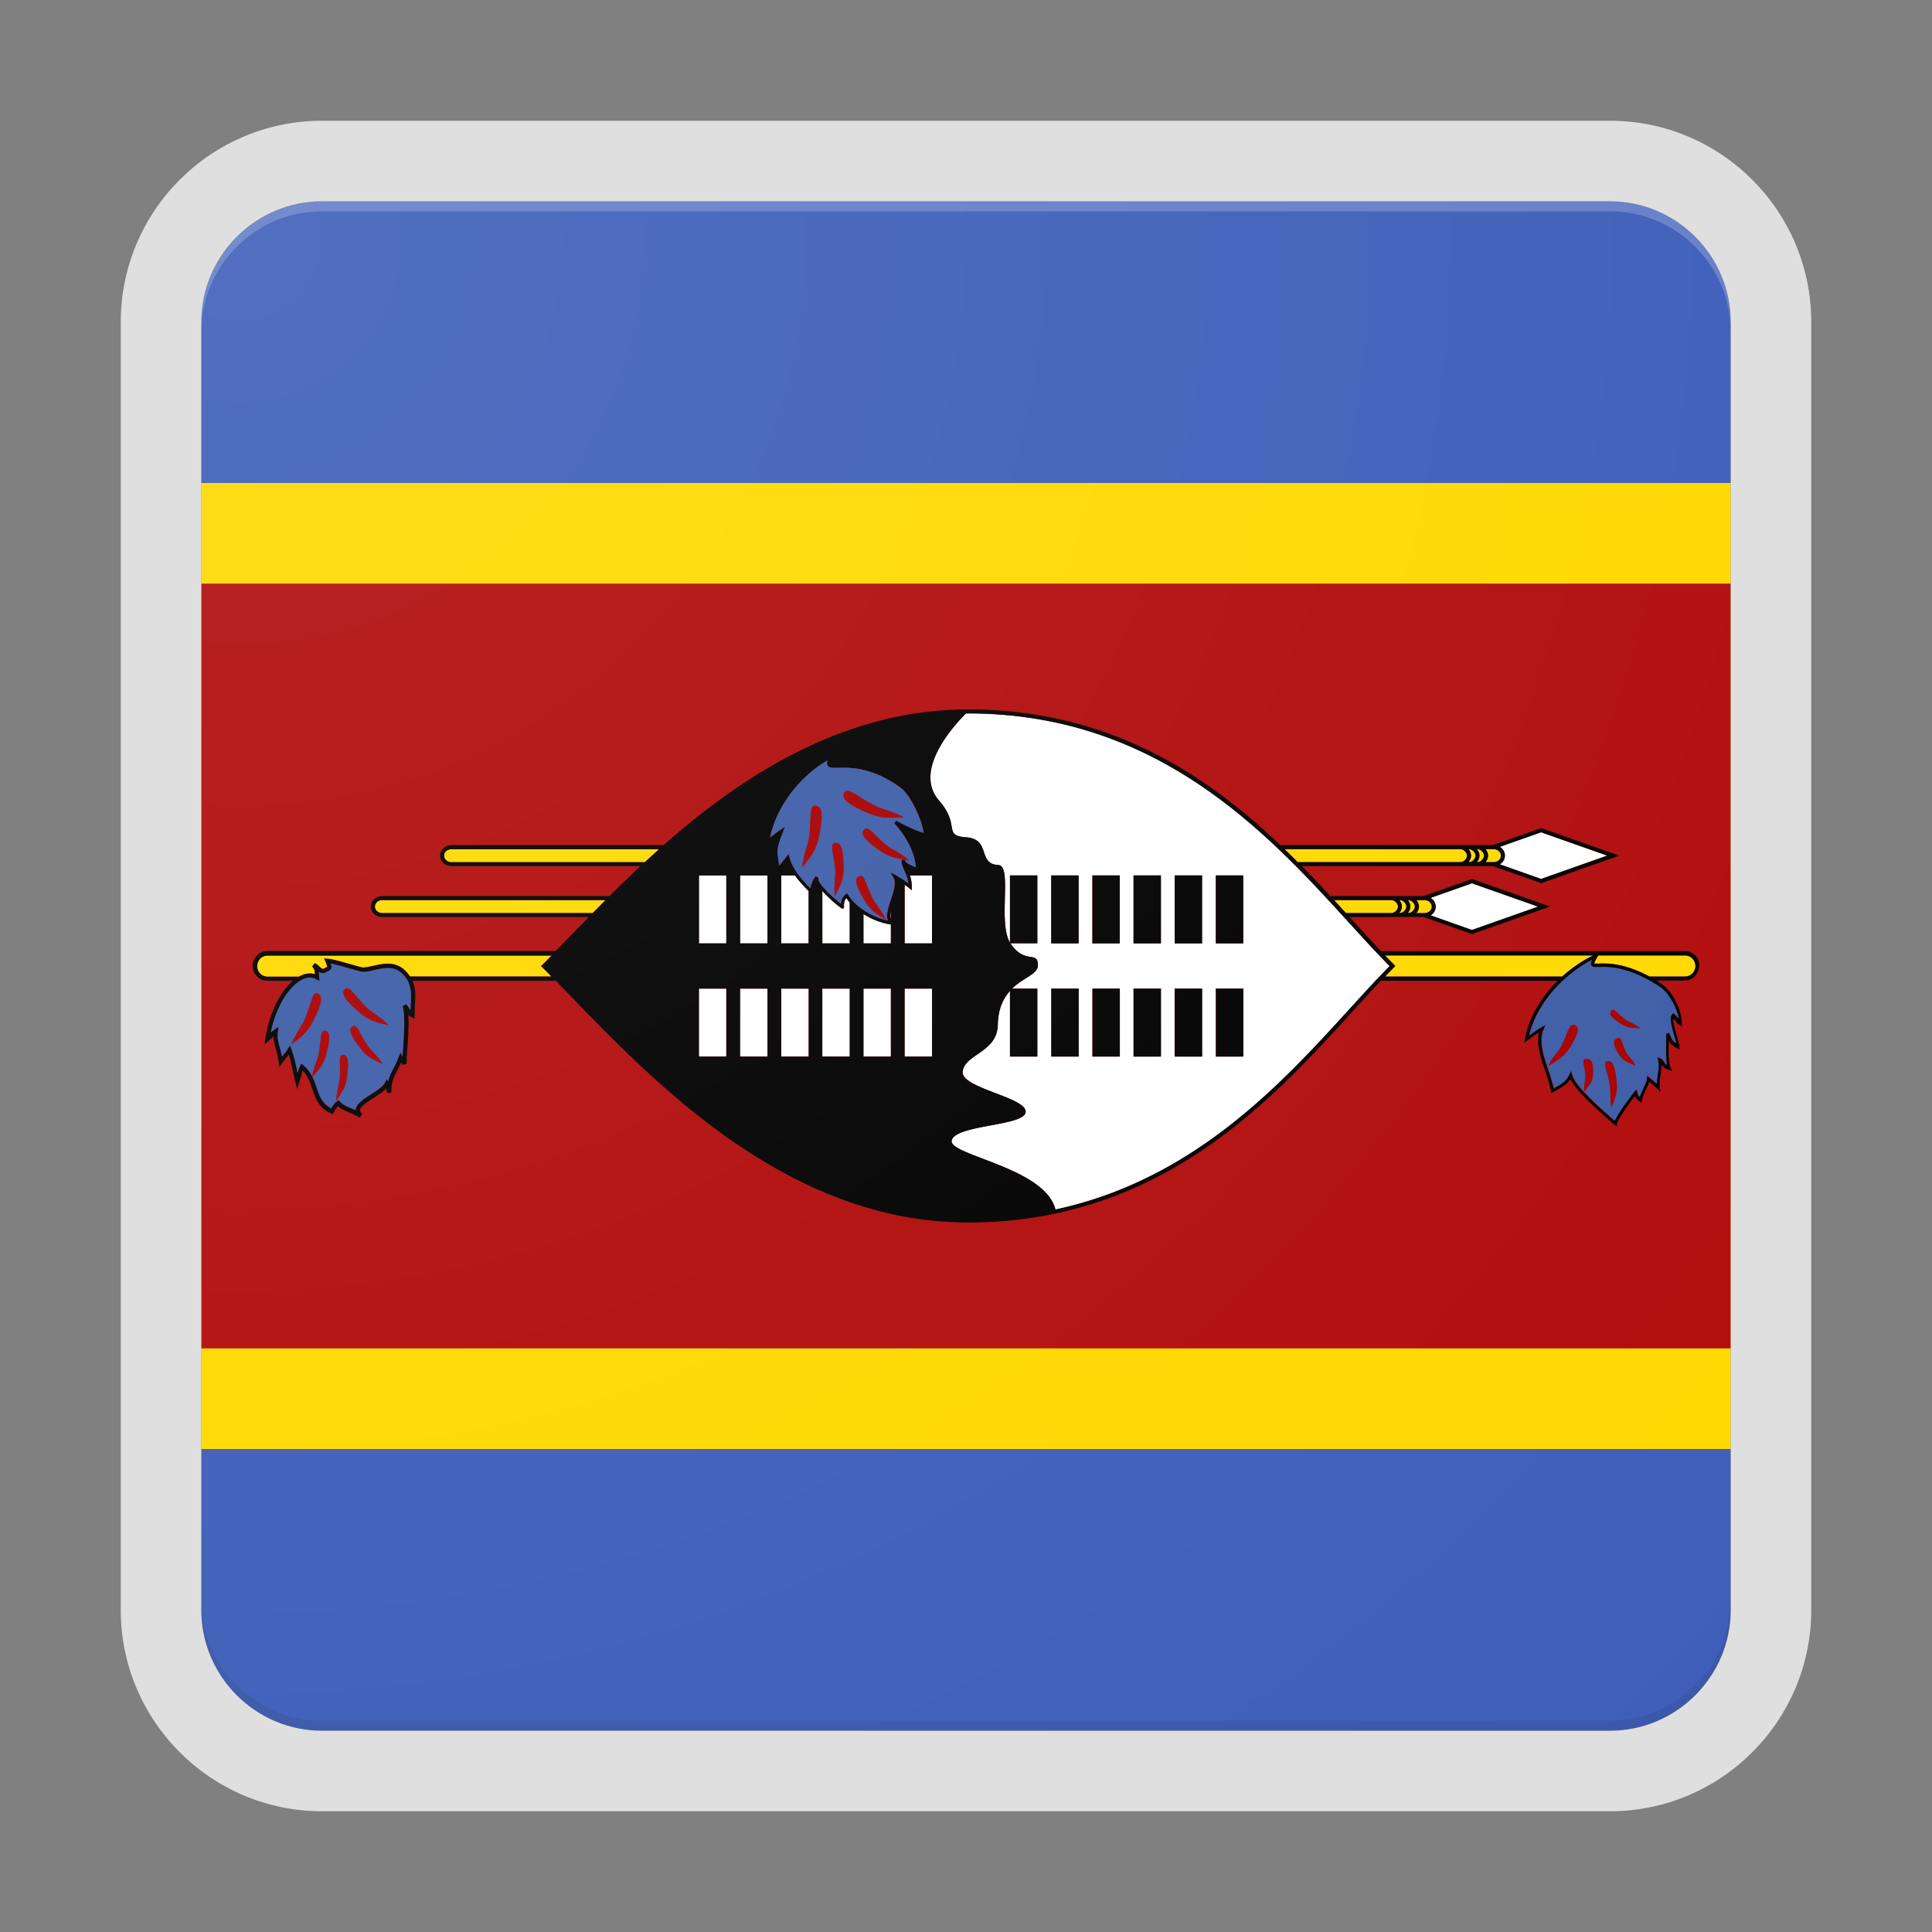 <svg xmlns="http://www.w3.org/2000/svg" width="192" height="192"><rect width="100%" height="100%" fill="#808080" stroke="none"/><path fill="#3E5EB9" d="M172 160V32c0-6.6-5.4-12-12-12H32c-6.6 0-12 5.4-12 12v128c0 6.6 5.4 12 12 12h128c6.6 0 12-5.4 12-12z"/><path fill="#FFD900" d="M20 48h152v96H20z"/><path fill="#B10C0C" d="M20 58h152v76H20z"/><path fill="#FFD900" d="M64.08 85.68H44.85c-.4 0-.72-.29-.72-.65 0-.36.32-.64.72-.64H65.5c-.48.43-.96.86-1.42 1.29zm83.8-.65c0 .24-.1.46-.26.65h.82c.4 0 .72-.29.72-.65 0-.36-.32-.64-.72-.64h-.82c.15.18.26.41.26.64zm-1.05.85v-.14.14zm0-1.49h-.06c.15.18.25.41.25.64 0 .24-.1.46-.26.65h.06c.31 0 .65-.33.65-.65s-.32-.64-.64-.64v-.2.2zm-.64.64c0 .24-.1.46-.26.65h.06c.31 0 .65-.33.65-.65 0-.31-.33-.64-.65-.64h-.06c.16.18.26.41.26.64zm-1.05-.64h-17.48c.45.43.88.86 1.31 1.29h16.17c.31 0 .65-.33.65-.65s-.33-.64-.65-.64v-.2.2zm0 1.49v-.13.13zm-11.38 4.86h4.52v.2-.2c.31 0 .65-.33.65-.64s-.33-.65-.65-.65h-5.7c.4.44.79.87 1.18 1.29zm-96.5-.64c0 .36.32.64.72.64H58.9c.42-.43.84-.85 1.27-1.29h-22.2c-.39 0-.71.29-.71.65zm103.75 0c0 .24-.1.46-.26.65h.82c.4 0 .72-.29.72-.64 0-.36-.32-.65-.72-.65h-.82c.16.18.26.4.26.64zm-.85 0c0 .24-.1.46-.26.65h.06v.2-.2c.31 0 .65-.33.65-.64s-.33-.65-.65-.65h-.06c.16.18.26.4.26.64zm-1.04-.65h-.06c.15.18.25.41.25.64 0 .24-.1.46-.26.65h.06c.31 0 .65-.33.65-.64.01-.32-.33-.65-.64-.65v-.2.2zM168.49 96c0-.58-.46-1.05-1.03-1.05h-8.62l-.08.13c-.08.14-.33.58-.33.68 0-.01.06 0 .23 0h.24c.12 0 .25-.01.39-.01.6 0 2.24 0 4.63 1.3h3.53c.57 0 1.04-.47 1.04-1.05zm-114.58.14l-.14-.14.14-.14c.29-.29.59-.6.9-.91H26.57c-.57 0-1.03.47-1.03 1.05 0 .58.46 1.05 1.03 1.05h3.12c.36-.2.73-.32 1.1-.32.17 0 .33.02.49.07v-.09c-.01-.28-.01-.37-.26-.67l.24-.33c.24.1.4.26.52.38.23.23.31.24.58.06l.06-.03c.04-.02.09-.04.1-.05 0-.01-.01-.11-.18-.51l-.14-.31.34.02c.45.02 1.43.3 2.29.55.53.15 1.09.31 1.22.32h.05c.26 0 .59-.08.95-.16.45-.1.96-.22 1.47-.22.73 0 1.32.24 1.79.75.17.17.31.35.43.53H54.8c-.29-.3-.59-.61-.89-.9zm104.42-1.19h-20.69c.3.31.6.62.89.91l.14.14-.14.14c-.29.29-.59.6-.89.91h17.61c.92-.83 1.97-1.56 3.08-2.1z"/><path fill="#FFF" d="M149.04 84.16l4.11-1.45 6.57 2.32-6.57 2.32-4.1-1.45c.3-.19.5-.51.5-.87s-.2-.68-.51-.87zm-2.76 3.62l-4.11 1.45c.3.19.51.51.51.87s-.2.68-.5.87l4.1 1.45 6.57-2.32-6.57-2.32zm-12.18 12.51c-6.69 7.35-15.45 16.96-29.21 19.91-1.02-4.15-10.47-5.36-10.32-6.82.3-1.65 7.28-1.43 7.36-2.88.09-1.45-6.45-2.37-6.26-3.99.15-1.73 3.38-1.9 3.49-4.58.02-1.67.55-2.72 1.21-3.45V105h2.72v-6.75h-2.52c1.16-1.12 2.59-1.43 2.58-2.35-.03-1.46-1.24-.03-2.68-2.06-.02-.03-.04-.07-.06-.1h2.68V87h-2.72v6.68c-1.22-2.09.27-7.66-1.16-7.72-2.11-.09-.69-2.57-3.19-2.75-2.38-.17-.5-1.18-2.75-3.71-2.56-3.06 1.71-7.59 2.73-8.6h.21c18.92 0 29.87 12.03 37.87 20.81 1.41 1.55 2.75 3.02 4.02 4.3-1.25 1.27-2.59 2.73-4 4.28zm-25.54-6.54h2.72V87h-2.72v6.75zm5.45-6.75h-1.36v6.75h2.72V87h-1.36zm4.09 0h-1.36v6.75h2.72V87h-1.36zm5.45 0h-2.72v6.75h2.72V87zm-19.08 6.75h2.72V87h-2.72v6.75zm2.73 4.5h-2.73V105h2.72v-6.75zm4.09 0h-2.73V105h2.72v-6.75zm4.08 0h-2.73V105h2.72v-6.75zm4.09 0h-2.73V105h2.72v-6.75zm4.09 0h-2.73V105h2.72v-6.75zm-43.19-9.7c-.5-.5-.97-1.01-1.36-1.55h-1.36v6.75h2.72v-5.2zM72.18 87h-2.72v6.75h2.72V87zm4.09 0h-2.72v6.75h2.72V87zm4.09 11.25h-2.73V105H80.36v-6.75zm-8.18 0h-2.73V105h2.72v-6.75zm4.09 0h-2.73V105h2.72v-6.75zM90.43 87c.11.31.19.68.19 1.13v.34l-.26-.21c-.15-.12-.3-.23-.45-.34v5.83h2.72V87h-2.2zm-1.89 4.88c-.95-.15-1.91-.53-2.73-1.04v2.91h2.72v-1.87zm-4.09-2.2c-.12-.14-.23-.28-.33-.43-.19.2-.23.48-.25.81l.03.02-.07.21h-.11c-.04 0-.05-.02-.1-.04l-.01.01-.05-.05c-.38-.25-1.26-1.03-1.83-1.66v5.2h2.72v-4.07zm4.09.91c-.06.29-.07.54 0 .74v-.74zM89.9 105h2.72v-6.75H89.9V105zm-5.45-6.75h-2.73V105h2.72v-6.75zm4.09 0h-2.73V105h2.72v-6.75z"/><path d="M167.45 94.52h-30.21c-.91-.96-1.86-2-2.85-3.09l-.27-.3h7.36l4.81 1.7 7.76-2.74-7.76-2.74-4.82 1.7h-1.49-.84-.84-6.08c-.91-.98-1.85-1.98-2.84-2.98h18.98l4.81 1.7 7.76-2.74-7.76-2.74-4.82 1.7h-1.49-.86-.84-17.91c-7.33-6.97-17-13.49-31.03-13.49-12.29 0-22.37 6.51-30.28 13.49H44.85c-.61 0-1.12.47-1.12 1.04 0 .57.5 1.04 1.12 1.04h18.8c-1.07 1-2.1 2-3.08 2.98h-22.6c-.61 0-1.12.47-1.12 1.04 0 .57.5 1.04 1.12 1.04h20.54c-.62.63-1.22 1.25-1.8 1.85-.51.53-1.01 1.04-1.49 1.53H26.57c-.8 0-1.46.66-1.46 1.48 0 .81.65 1.48 1.46 1.48h2.53c-1.27 1.1-2.37 3.29-2.73 5.76l-.08.56.43-.37c.31-.27.38-.38.44-.46 0 0 0-.01.01-.01 0 .41.09.74.21 1.16.1.37.22.8.31 1.42l.08.51.3-.42c.28-.39.41-.53.51-.64.05-.05.09-.1.13-.15.15.47.25.93.36 1.45.08.37.17.77.28 1.24l.18.71.22-.69c.13-.41.19-.63.22-.79.03-.14.05-.22.11-.35.53.55.75 1.2.96 1.83.3.91.62 1.85 1.85 2.42l.18.08.09-.17c.16-.28.29-.49.43-.63.3.29.61.42 1 .58.3.12.68.28 1.16.56l.25-.37c-.24-.2-.23-.33-.22-.38.02-.36.73-.81 1.35-1.21.48-.31.95-.61 1.25-.93.01.1.04.24.1.46l.41-.06c0-1.08.26-1.57.58-2.18.12-.24.26-.5.4-.81.03.04.07.1.14.24l.4-.1c0-.5.04-1.12.09-1.77.07-1.03.15-2.15.08-3.1.07.08.17.15.33.23l.3.14v-.33c0-.35.02-.69.03-1.01.05-.87.09-1.66-.25-2.42h14.24c.48.49.98 1.01 1.5 1.54 8.67 8.95 21.78 22.48 39.49 22.48 19.1 0 30.12-12.1 38.17-20.94.99-1.08 1.93-2.12 2.84-3.08h17.56c-1.69 1.68-2.89 3.75-3.24 5.75l-.07.41.33-.24c.41-.3.76-.55 1.13-.79-.28 1.16.17 2.49.6 3.78.23.68.46 1.38.58 2.04l.04.23.32-.18c.76-.43 1.24-.69 1.58-1.23.64 1.26 2.8 3.14 4 4.2l.6.52.05-.3c.07-.43 1.05-1.81 1.77-2.74.08.18.21.38.46.53l.24.15.01-.29c.01-.19.2-.61.37-.98.14-.3.27-.59.34-.82.21.17.5.4.78.68l.34.34-.06-.48c-.05-.42.01-.85.07-1.26.05-.33.1-.66.09-.99.13.19.32.4.7.52l.35.1-.15-.33c-.22-.49-.2-1.61-.18-2.42v-.18c.13.21.35.41.81.67l.29.16-.04-.33c-.04-.3-.15-.71-.28-1.14-.15-.53-.36-1.28-.33-1.65.06.07.11.13.16.2.14.17.26.34.43.45l.26.17v-.31c0-1.34-.95-3.21-1.99-3.91-.18-.12-.36-.24-.54-.35h2.79c.8 0 1.46-.66 1.46-1.48.05-.78-.6-1.45-1.41-1.45zm-.69 6.7c-.11-.15-.23-.3-.37-.42l-.12-.1-.11.11c-.33.34-.08 1.22.18 2.16.07.26.14.51.2.72-.34-.24-.41-.41-.53-.69a7.4 7.4 0 00-.15-.34l-.32.09c.02.21.01.55 0 .94-.02.72-.03 1.58.09 2.18-.12-.09-.19-.2-.26-.31-.1-.15-.2-.31-.41-.38l-.3-.09.08.3c.12.43.05.9-.02 1.39-.04.3-.09.61-.1.92-.19-.16-.36-.3-.51-.42-.08-.06-.15-.12-.2-.16l-.25-.22-.02.34c-.01.2-.21.62-.38 1-.13.3-.26.58-.34.81-.12-.14-.17-.31-.22-.47l-.09-.32-.21.26c-.07.09-1.56 1.97-1.95 2.87l-.18-.15c-1.2-1.05-3.71-3.24-4.04-4.38l-.13-.43-.19.41c-.29.64-.71.89-1.52 1.34-.13-.61-.34-1.24-.55-1.86-.47-1.4-.95-2.85-.46-3.99l.2-.47-.44.26c-.42.25-.78.5-1.19.79.67-2.92 3.15-5.89 6.23-7.49-.12.25-.15.41-.08.54.09.16.3.18.52.18h.25c.11 0 .24-.01.38-.01.67 0 2.72 0 5.72 2.01.83.56 1.63 2 1.8 3.18.03-.06.01-.08-.01-.1zM40.82 99.87l-.03.58c0-.01-.01-.02-.01-.03-.07-.14-.16-.33-.4-.62l-.37.2c.26.99.15 2.56.06 3.94-.03.37-.05.73-.07 1.07l-.21-.42-.17.46c-.17.48-.35.83-.53 1.16-.21.4-.41.77-.52 1.28l-.14-.24-.17.36c-.17.37-.78.76-1.37 1.14-.77.49-1.51.96-1.54 1.54v.06c-.23-.11-.42-.19-.59-.26-.42-.17-.7-.29-.98-.61l-.12-.14-.15.1c-.23.15-.41.39-.6.72-.92-.49-1.17-1.23-1.45-2.08-.12-.35-.24-.7-.41-1.05l-.06.06c.01-.05.02-.09.03-.13-.2-.38-.46-.76-.86-1.09l-.21-.17-.12.24c-.17.35-.2.48-.25.69-.03-.15-.06-.3-.09-.44-.15-.68-.27-1.27-.52-1.9l-.15-.4-.22.37c-.15.25-.22.32-.32.44-.06.07-.14.15-.25.29-.08-.4-.16-.72-.24-.98-.15-.55-.25-.91-.16-1.5l.07-.48-.4.28c-.21.15-.32.24-.38.31.66-3.24 2.5-5.45 3.88-5.45.22 0 .43.05.62.16l.35.19-.04-.4c-.02-.17-.02-.29-.03-.4v-.12c.21.15.53.18.89-.05l.04-.02c.33-.17.39-.36.25-.76.49.09 1.23.31 1.86.49.72.21 1.14.33 1.32.34h.07c.31 0 .66-.08 1.04-.17.43-.1.91-.21 1.38-.21.62 0 1.09.2 1.49.62.89.89.84 1.84.78 3.03zm-.49-3.34c-.47-.5-1.06-.75-1.79-.75-.51 0-1.02.12-1.47.22-.35.08-.69.16-.95.16h-.05c-.14-.01-.69-.17-1.22-.32-.86-.25-1.84-.53-2.29-.55l-.34-.02.14.31c.17.39.18.49.18.51-.01.01-.06.04-.1.05l-.06.03c-.28.18-.35.17-.58-.06-.13-.12-.28-.28-.52-.38l-.24.33c.25.3.25.38.26.67v.09c-.16-.05-.32-.07-.49-.07-.36 0-.73.11-1.1.32h-3.12c-.57 0-1.03-.47-1.03-1.05 0-.58.46-1.05 1.03-1.05h28.24c-.31.31-.61.62-.9.91l-.16.12.14.14c.29.29.6.6.9.91H40.76c-.12-.17-.26-.35-.43-.52zm3.8-11.49c0-.36.32-.64.72-.64H65.5c-.48.43-.96.86-1.42 1.29H44.85c-.4-.01-.72-.3-.72-.65zm48.5 8.71H89.9v-5.83c.15.11.3.22.45.34l.26.21v-.34c0-.46-.08-.82-.19-1.13h2.2v6.75zM69.46 105v-6.75h2.73V105H69.46zm4.09 0v-6.75h2.73V105H73.55zm4.09 0v-6.75h2.73V105H77.64zm4.08 0v-6.75h2.73V105H81.72zm4.09 0v-6.75h2.73V105H85.81zm6.82 0H89.9v-6.75h2.73V105zm-6.82-11.25v-2.91c.82.52 1.78.9 2.73 1.04v1.87H85.81zm-4.09 0v-5.2c.57.63 1.46 1.41 1.83 1.66l.05.05.01-.01c.05.03.07.05.1.04h.11l.07-.21-.03-.02c.01-.33.05-.6.25-.81.1.15.21.29.33.43v4.07h-2.72zm-4.08 0V87H79c.39.55.86 1.05 1.36 1.55v5.2h-2.72zm-4.09 0V87h2.72v6.75h-2.72zm-4.09 0V87h2.72v6.75h-2.72zm21.57-7.53c-.17-.09-.32-.16-.44-.22-.35-.16-.53-.24-.68-.58l-.31.06c0 .41.15.74.31 1.09.16.35.32.72.37 1.21-.4-.3-.81-.56-1.27-.82l-.51-.28.29.51c.32.56.03 1.43-.25 2.26-.26.77-.51 1.51-.29 2.04-1.62-.35-3.27-1.41-3.94-2.57l-.09-.15-.14.1c-.35.24-.46.59-.5.95-.76-.6-2.4-2.06-2.23-2.59l-.29-.14c-.33.46-.43.76-.5 1.19-.94-.94-1.77-1.9-2.09-3.1l-.08-.32-.2.26c-.23.3-.35.45-.48.6-.08.09-.15.19-.25.31-.27-1.66-.24-1.74.35-3.27l.23-.6-.42.28c-.38.25-.7.5-1.07.79.61-2.99 2.89-6.03 5.71-7.66-.07.21-.08.38 0 .51.13.21.43.23.76.23h.32c.14 0 .29-.01.46-.01 1.31 0 3.35.21 5.8 2.05.86.65 2.07 3.12 2.2 4.43-1.06-.3-2.7-1.21-2.72-1.22l-.19.26c-.01.02 1.98 2.04 2.14 4.4zm-2.49 5.11c-.07-.2-.06-.45 0-.74v.74zm-28.36-1.88c-.43.44-.86.86-1.27 1.29H37.98c-.4 0-.72-.29-.72-.64 0-.36.32-.65.72-.65h22.2zm44.71 30.75c-1.02-4.15-10.47-5.36-10.32-6.82.3-1.65 7.28-1.43 7.36-2.88.09-1.45-6.45-2.37-6.26-3.99.15-1.73 3.38-1.9 3.49-4.58.02-1.67.55-2.72 1.21-3.45V105h2.72v-6.75h-2.52c1.16-1.12 2.59-1.43 2.58-2.35-.03-1.46-1.24-.03-2.68-2.06-.02-.03-.04-.07-.06-.1h2.68V87h-2.72v6.68c-1.22-2.09.27-7.66-1.16-7.72-2.11-.09-.69-2.57-3.19-2.75-2.38-.17-.5-1.18-2.75-3.71-2.56-3.06 1.71-7.59 2.73-8.6h.21c18.92 0 29.87 12.03 37.87 20.81 1.41 1.55 2.75 3.02 4.02 4.3-1.27 1.28-2.6 2.74-4.01 4.29-6.68 7.34-15.44 16.95-29.2 19.9zm33.39-30.75c.31 0 .65.33.65.65 0 .31-.33.64-.65.64v.2-.2h-4.52c-.39-.42-.78-.85-1.18-1.29h5.7zm1.68 0c.31 0 .65.33.65.64s-.33.64-.65.64v.2-.2h-.06c.16-.18.26-.41.26-.65 0-.23-.1-.46-.25-.64h.05zm2.22 1.52c.3-.19.5-.51.5-.87s-.2-.69-.51-.87l4.11-1.45 6.57 2.32-6.57 2.32-4.1-1.45zm-.61-1.52c.4 0 .72.29.72.65 0 .36-.32.64-.72.64h-.82c.16-.18.26-.41.26-.65 0-.23-.1-.46-.25-.64h.81zm-3.04 6.69l.14-.14-.14-.14c-.29-.29-.59-.6-.89-.91h20.69c-1.12.54-2.16 1.27-3.08 2.1h-17.61c.3-.31.6-.62.89-.91zm20.76-.39c-.15 0-.28 0-.39.01h-.24c-.17 0-.23-.01-.23 0-.01-.11.24-.54.33-.68l.08-.13h8.62c.57 0 1.03.47 1.03 1.05 0 .58-.46 1.05-1.03 1.05h-3.53c-2.4-1.29-4.04-1.3-4.64-1.3zm-20.17-6.5v.2c.31 0 .65.33.65.65 0 .31-.33.64-.65.64h-.06c.16-.18.26-.41.26-.65 0-.23-.1-.46-.25-.64h.06l-.01-.2zm6.87-4.86c.31 0 .65.33.65.64s-.33.65-.65.65h-.06c.16-.18.26-.41.26-.65 0-.23-.1-.46-.25-.64h.05zm13.74.64l-6.57 2.32-4.1-1.45c.3-.19.5-.51.5-.87s-.2-.69-.51-.87l4.11-1.45 6.57 2.32zm-11.29-.64c.4 0 .72.29.72.64 0 .36-.32.65-.72.65h-.82c.16-.18.26-.41.26-.65 0-.23-.1-.46-.25-.64h.81zm-1.61 1.49v-.14.14zm-1.69 0v-.13.13zm1.69-1.69v.2c.31 0 .65.33.65.64s-.33.65-.65.65h-.06c.16-.18.26-.41.26-.65 0-.23-.1-.46-.25-.64h.06l-.01-.2zm-1.69 0v.2c.31 0 .65.33.65.64s-.33.65-.65.65h-16.17c-.43-.43-.86-.86-1.31-1.29h17.48v-.2zm-35.22 9.56h-1.36V87h2.72v6.75h-1.36zm-5.45 0V87h2.72v6.75h-2.72zm0 4.5h2.73V105h-2.72v-6.75zm4.09 0h2.73V105h-2.72v-6.75zM116.74 87h2.72v6.75h-2.72V87zm6.81 0v6.75h-2.72V87h2.72zm-10.9 0h2.72v6.75h-2.72V87zm0 11.25h2.73V105h-2.72v-6.75zm4.09 0h2.73V105h-2.72v-6.75zm4.09 0h2.73V105h-2.72v-6.75z"/><path fill="#3D5DA7" d="M165.01 98.1c-3-2.01-5.04-2.01-5.72-2.01-.14 0-.27 0-.38.01h-.25c-.22 0-.43-.01-.52-.18-.07-.13-.04-.29.08-.54-3.08 1.6-5.56 4.58-6.23 7.49.41-.29.77-.54 1.19-.79l.44-.26-.2.47c-.49 1.14-.01 2.59.46 3.99.21.61.42 1.25.55 1.86.81-.46 1.23-.7 1.52-1.34l.19-.41.13.43c.33 1.14 2.84 3.33 4.04 4.38l.18.15c.39-.9 1.88-2.78 1.95-2.87l.21-.26.09.32c.04.16.1.33.22.47.07-.23.2-.52.34-.81.17-.37.36-.8.38-1l.02-.34.25.22c.05.04.12.1.2.16.14.11.32.25.51.42 0-.32.05-.62.1-.92.07-.49.14-.96.02-1.39l-.08-.3.3.09c.21.06.31.22.41.38.07.11.14.22.26.31-.12-.6-.1-1.46-.09-2.18.01-.39.02-.72 0-.94l.32-.09c.06.13.11.24.15.34.12.29.19.46.53.69-.05-.22-.12-.47-.2-.72-.27-.94-.52-1.82-.18-2.16l.11-.11.12.1c.14.13.26.28.37.42.02.02.03.04.05.06-.21-1.13-1.01-2.57-1.84-3.14zm-8.74 5.57c-.68 1.18-1.01 1.43-2.42 2.28.53-1.06 1.02-1.4 1.36-2.08.61-1.2.69-2.15 1.22-2.01.53.14.53.63-.16 1.81zm1.17 4.81c-.07-.81.17-1.14.12-1.66-.07-.91-.45-1.54.04-1.59.49-.04.71.27.72 1.19 0 .92-.15 1.16-.88 2.06zm2.72 1.58c-.21-1.13-.05-1.63-.19-2.35-.24-1.28-.71-2.12-.25-2.24.45-.12.72.3.89 1.59.17 1.3.08 1.66-.45 3zm2.36-4.15c-1.08-.44-1.32-.58-1.79-1.38-.46-.8-.43-1.17 0-1.35.43-.18.44.53.84 1.35.23.46.6.65.95 1.38zm.47-3.74c-1.08-.01-1.35-.06-2.14-.58s-.96-.86-.72-1.16c.24-.3.62.31 1.38.88.43.32.81.35 1.48.86zM40.03 96.82c-.4-.42-.87-.62-1.49-.62-.46 0-.95.11-1.38.21-.38.09-.74.17-1.04.17h-.07c-.18-.01-.59-.13-1.32-.34-.62-.18-1.37-.4-1.86-.49.14.4.09.59-.25.76l-.04.02c-.36.24-.68.21-.89.05v.12c0 .11.01.23.03.4l.04.4-.35-.19c-.2-.1-.4-.16-.62-.16-1.38 0-3.23 2.2-3.88 5.45.07-.07.17-.16.38-.31l.4-.28-.07.48c-.09.59.01.95.16 1.5.07.27.16.58.24.98.11-.14.19-.22.25-.29.1-.12.17-.19.32-.44l.22-.37.15.4c.25.64.37 1.23.52 1.9.03.14.06.28.09.44.05-.21.08-.35.25-.69l.12-.24.21.17c.4.34.66.71.86 1.09.22-1.08.53-1.51.67-2.24.25-1.34.11-2.33.59-2.28.48.05.59.56.27 1.88-.31 1.3-.53 1.63-1.49 2.7.17.34.29.7.41 1.05.28.85.53 1.59 1.45 2.08.2-.33.37-.57.6-.72l.15-.1.12.14c.28.33.56.44.98.61.17.07.37.15.59.26v-.06c.04-.58.77-1.04 1.54-1.54.59-.38 1.2-.77 1.37-1.14l.17-.36.14.24c.12-.51.31-.88.52-1.28.18-.33.36-.68.53-1.16l.17-.46.21.42c.02-.34.04-.7.07-1.07.09-1.38.2-2.95-.06-3.94l.36-.19c.25.29.34.48.4.62 0 .01.01.02.01.03l.03-.58c.07-1.17.12-2.12-.78-3.03zm-8.67 4.16c-.69 1.46-1.01 1.77-2.41 2.81.54-1.32 1.02-1.73 1.37-2.57.61-1.49.71-2.68 1.23-2.5.51.19.5.8-.19 2.26zm3.18 5.6c-.14 1.3-.31 1.62-1.13 2.8.06-1.14.33-1.59.37-2.33.07-1.3-.18-2.22.28-2.23.46 0 .62.46.48 1.76zm3.49-.84c-1.36-.62-1.68-.82-2.48-1.92-.8-1.09-.9-1.6-.48-1.84.42-.24.67.73 1.41 1.86.42.64.9.9 1.55 1.9zm-2.69-5.46c-1.19-1.07-1.44-1.63-1.03-2 .4-.37.95.68 2.09 1.8.64.64 1.25.83 2.25 1.82-1.7-.4-2.12-.55-3.31-1.62zm53.52-18.47l.19-.26c.02.01 1.66.92 2.72 1.22-.13-1.3-1.34-3.78-2.2-4.43-2.45-1.84-4.48-2.05-5.8-2.05-.17 0-.32 0-.46.01h-.32c-.32 0-.63-.02-.76-.23-.08-.13-.07-.3 0-.51-2.83 1.63-5.1 4.68-5.71 7.66.36-.29.69-.54 1.07-.79l.42-.28-.23.6c-.59 1.54-.62 1.62-.35 3.27.1-.13.18-.22.25-.31.12-.15.25-.3.48-.6l.2-.26.08.32c.32 1.2 1.15 2.16 2.09 3.1.07-.43.18-.73.5-1.19l.29.14c-.17.53 1.48 1.99 2.23 2.59.04-.36.15-.71.5-.95l.14-.1.09.15c.67 1.16 2.31 2.22 3.94 2.57-.22-.52.03-1.26.29-2.04.28-.84.58-1.7.25-2.26l-.29-.51.51.28c.46.26.87.52 1.27.82-.05-.49-.22-.86-.37-1.21-.16-.35-.31-.69-.31-1.09l.31-.06c.15.34.32.42.68.58.13.06.27.13.44.22-.13-2.35-2.12-4.37-2.14-4.4zm-4.94-3.07c.33-.52 1.26.42 2.86 1.26.91.48 1.63.49 3.04 1.23-1.99.1-2.5.07-4.15-.69-1.64-.77-2.08-1.28-1.75-1.8zm-3.5 4.34c.22-1.76-.04-3.05.58-3.02.62.03.8.68.5 2.44-.31 1.76-.57 2.19-1.8 3.72.19-1.55.6-2.13.72-3.14zm7.64 8.33c-1.37-.85-1.69-1.1-2.39-2.36-.7-1.26-.73-1.8-.24-1.99.49-.19.62.86 1.25 2.15.35.72.83 1.06 1.38 2.2zm-4.23-5.73c.06 1.5-.09 1.9-.86 3.4-.13-1.31.12-1.87.04-2.72-.14-1.49-.6-2.5-.05-2.59.53-.09.81.41.87 1.91zM87 84.22c-1.22-.91-1.49-1.42-1.1-1.8.39-.38.97.56 2.14 1.53.66.55 1.27.68 2.3 1.53-1.7-.24-2.11-.35-3.34-1.26z"/><path fill="#A70000" d="M156.27 103.67c-.68 1.18-1.01 1.43-2.42 2.28.53-1.06 1.02-1.4 1.36-2.08.61-1.2.69-2.15 1.22-2.01.53.14.53.63-.16 1.81zm1.33 1.56c-.49.04-.11.67-.04 1.59.04.52-.19.86-.12 1.66.74-.9.88-1.14.88-2.06-.01-.92-.23-1.24-.72-1.19zm2.11.24c-.45.12.02.96.25 2.24.14.73-.02 1.23.19 2.35.53-1.34.62-1.7.45-3-.16-1.29-.44-1.7-.89-1.59zm.42-5.04c-.24.3-.07.63.72 1.16.79.52 1.06.57 2.14.58-.66-.5-1.05-.54-1.48-.86-.76-.58-1.14-1.18-1.38-.88zm2.86 1.74zm-.47 3.74zm-1.78-2.74c-.43.18-.47.55 0 1.35.46.8.71.94 1.79 1.38-.35-.73-.72-.91-.95-1.38-.41-.82-.41-1.53-.84-1.35zm-131.79.63zm2.6-5.08c-.51-.18-.61 1.01-1.23 2.5-.35.85-.83 1.26-1.37 2.57 1.4-1.04 1.72-1.35 2.41-2.81.69-1.46.7-2.07.19-2.26zm.72 3.72c-.48-.05-.34.94-.59 2.28-.13.73-.45 1.16-.67 2.24-.01.04-.02.08-.03.13l.06-.06c.96-1.06 1.18-1.39 1.49-2.7.32-1.33.21-1.84-.26-1.89zm-1.29 4.65zm3.08-2.27c-.46.01-.21.93-.28 2.23-.04.74-.31 1.18-.37 2.33.82-1.18.99-1.5 1.13-2.8.14-1.3-.02-1.76-.48-1.76zm.24-6.55c-.4.37-.16.93 1.03 2 1.19 1.07 1.61 1.22 3.3 1.62-1-.99-1.6-1.18-2.25-1.82-1.12-1.11-1.67-2.17-2.08-1.8zm.77 3.71c-.42.24-.33.75.48 1.84.8 1.09 1.12 1.3 2.48 1.92-.65-1-1.13-1.26-1.55-1.9-.74-1.13-.99-2.1-1.41-1.86zm44.64-15.75c1.23-1.54 1.49-1.96 1.8-3.72.31-1.76.13-2.41-.5-2.44-.62-.03-.37 1.26-.58 3.02-.13 1-.54 1.58-.72 3.14zm3.24-2.46c-.54.09-.08 1.1.05 2.59.08.85-.16 1.41-.04 2.72.77-1.5.92-1.9.86-3.4-.05-1.5-.33-2-.87-1.91zm.02 5.31zm3.7.12c-.63-1.29-.76-2.34-1.25-2.15-.49.19-.46.73.24 1.99s1.02 1.52 2.39 2.36c-.54-1.13-1.02-1.47-1.38-2.2zm-.99-8.67c1.65.76 2.16.8 4.15.69-1.41-.74-2.13-.75-3.04-1.23-1.6-.84-2.53-1.78-2.86-1.26-.34.53.1 1.04 1.75 1.8zm2.36 3.42c-1.17-.96-1.75-1.91-2.14-1.53-.39.38-.13.89 1.1 1.8 1.22.91 1.64 1.02 3.34 1.26-1.03-.86-1.63-.98-2.3-1.53z"/><g><path fill="none" d="M172 160V32c0-6.6-5.4-12-12-12H32c-6.6 0-12 5.4-12 12v128c0 6.6 5.4 12 12 12h128c6.6 0 12-5.4 12-12z" opacity=".4"/><path fill="none" d="M0 0v192h192V0H0z"/><path fill="#DFDFDF" d="M160 20c6.6 0 12 5.4 12 12v128c0 6.6-5.4 12-12 12H32c-6.6 0-12-5.4-12-12V32c0-6.6 5.4-12 12-12h128m0-8H32c-11.03 0-20 8.97-20 20v128c0 11.03 8.97 20 20 20h128c11.03 0 20-8.97 20-20V32c0-11.03-8.97-20-20-20z"/><path fill="#FFF" fill-opacity=".2" d="M160 20H32c-6.6 0-12 5.4-12 12v1c0-6.6 5.4-12 12-12h128c6.6 0 12 5.4 12 12v-1c0-6.6-5.4-12-12-12z"/><path fill="#212121" fill-opacity=".1" d="M160 172H32c-6.6 0-12-5.4-12-12v-1c0 6.6 5.4 12 12 12h128c6.6 0 12-5.4 12-12v1c0 6.6-5.4 12-12 12z"/><radialGradient id="a" cx="23.768" cy="23.933" r="204.625" gradientUnits="userSpaceOnUse"><stop offset="0" stop-color="#fff" stop-opacity=".1"/><stop offset="1" stop-color="#fff" stop-opacity="0"/></radialGradient><path fill="url(#a)" d="M160 172H32c-6.6 0-12-5.4-12-12V32c0-6.6 5.4-12 12-12h128c6.6 0 12 5.4 12 12v128c0 6.6-5.4 12-12 12z"/></g></svg>